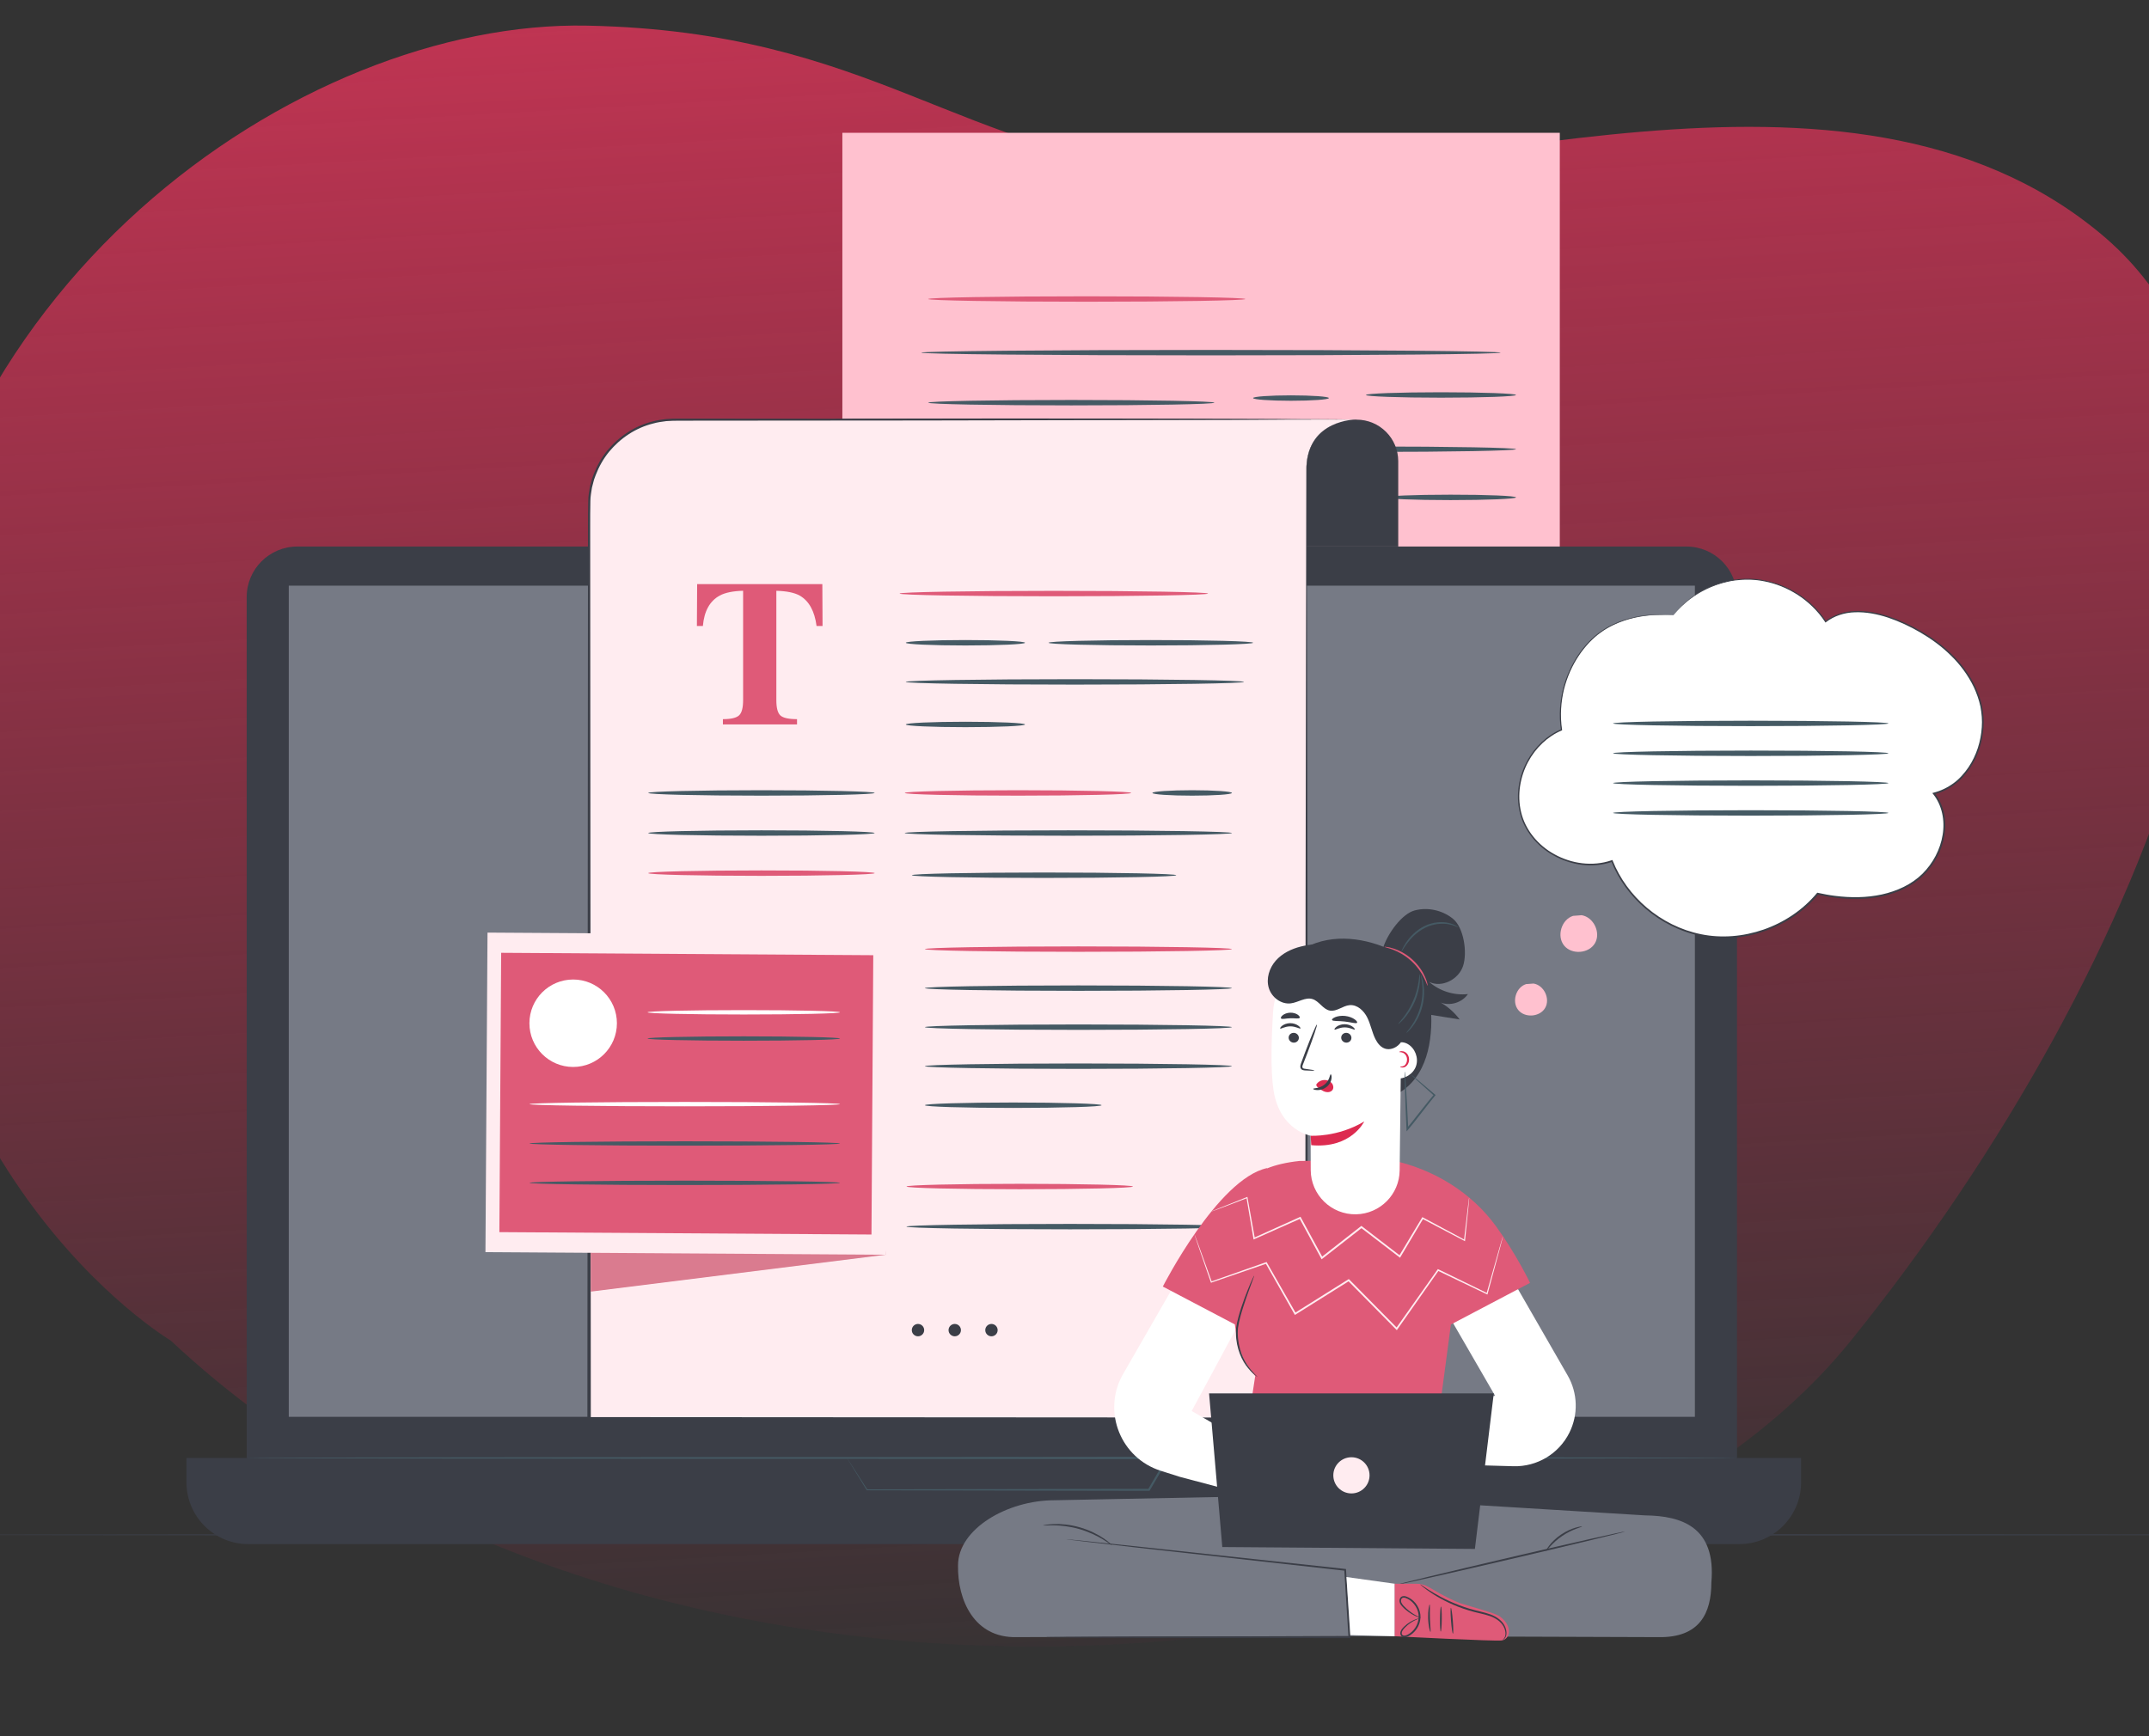 <svg width="375" height="303" viewBox="0 0 375 303" fill="none" xmlns="http://www.w3.org/2000/svg">
<rect x="0" y="0" width="375" height="303" fill="#333333" stroke="none"/>
<g clip-path="url(#clip0_652_55030)">
<path d="M29.796 233.979C29.796 233.979 -20.861 204.003 -18.16 127.07C-15.46 50.137 52.463 3.444 102.508 4.476C152.552 5.509 167.05 27.047 208.315 30.395C249.581 33.744 322.22 3.858 366.598 40.821C410.976 77.783 375.696 168.655 322.961 234.017C270.225 299.379 111.561 310.754 29.796 233.979Z" fill="url(#paint0_linear_652_55030)" fill-opacity="0.9"/>
<path d="M407.348 267.882C407.348 267.967 313.836 268.04 198.515 268.04C83.151 268.04 -10.336 267.967 -10.336 267.882C-10.336 267.797 83.151 267.725 198.515 267.725C313.836 267.725 407.348 267.797 407.348 267.882Z" fill="#3B3E47"/>
<path d="M262.338 152.106H146.992V23.18H272.184V142.283C272.178 147.707 267.773 152.106 262.338 152.106Z" fill="#FFC1CF"/>
<path d="M261.844 61.551C261.844 61.811 239.215 62.023 211.309 62.023C183.396 62.023 160.773 61.811 160.773 61.551C160.773 61.29 183.396 61.078 211.309 61.078C239.221 61.078 261.844 61.29 261.844 61.551Z" fill="#455A64"/>
<path d="M211.911 70.283C211.911 70.544 200.73 70.756 186.947 70.756C173.157 70.756 161.977 70.544 161.977 70.283C161.977 70.023 173.151 69.811 186.947 69.811C200.736 69.811 211.911 70.023 211.911 70.283Z" fill="#455A64"/>
<path d="M231.889 69.477C231.889 69.737 228.929 69.949 225.277 69.949C221.625 69.949 218.664 69.737 218.664 69.477C218.664 69.216 221.625 69.004 225.277 69.004C228.929 69.004 231.889 69.216 231.889 69.477Z" fill="#455A64"/>
<path d="M264.543 68.938C264.543 69.198 258.683 69.41 251.451 69.41C244.22 69.41 238.359 69.198 238.359 68.938C238.359 68.677 244.22 68.465 251.451 68.465C258.683 68.465 264.543 68.677 264.543 68.938Z" fill="#455A64"/>
<path d="M207.742 78.641C207.742 78.901 197.228 79.113 184.257 79.113C171.287 79.113 160.773 78.901 160.773 78.641C160.773 78.38 171.287 78.168 184.257 78.168C197.228 78.168 207.742 78.38 207.742 78.641Z" fill="#455A64"/>
<path d="M264.545 78.404C264.545 78.665 253.061 78.877 238.902 78.877C224.736 78.877 213.258 78.665 213.258 78.404C213.258 78.144 224.736 77.932 238.902 77.932C253.067 77.932 264.545 78.138 264.545 78.404Z" fill="#455A64"/>
<path d="M264.546 86.815C264.546 87.075 259.432 87.287 253.128 87.287C246.819 87.287 241.711 87.075 241.711 86.815C241.711 86.554 246.819 86.342 253.128 86.342C259.438 86.336 264.546 86.548 264.546 86.815Z" fill="#455A64"/>
<path d="M217.303 52.19C217.303 52.45 204.915 52.662 189.639 52.662C174.357 52.662 161.969 52.45 161.969 52.19C161.969 51.929 174.351 51.717 189.639 51.717C204.915 51.717 217.303 51.929 217.303 52.19Z" fill="#DF5A78"/>
<path d="M294.267 267.179H51.886C47.002 267.179 43.047 263.228 43.047 258.35V104.22C43.047 99.342 47.002 95.391 51.886 95.391H294.267C299.151 95.391 303.107 99.342 303.107 104.22V258.35C303.107 263.228 299.151 267.179 294.267 267.179Z" fill="#3B3E47"/>
<path d="M303.495 269.507H43.338C37.374 269.507 32.539 264.678 32.539 258.721V254.473H314.293V258.721C314.287 264.678 309.458 269.507 303.495 269.507Z" fill="#3B3E47"/>
<path d="M295.757 102.221H50.391V247.291H295.757V102.221Z" fill="#767A85"/>
<path d="M147.805 254.472C147.799 254.472 147.89 254.466 148.078 254.466C148.278 254.466 148.551 254.46 148.903 254.46C149.649 254.454 150.729 254.448 152.106 254.442C154.921 254.43 158.974 254.412 163.997 254.393C174.116 254.369 188.124 254.339 203.746 254.309H204.037L203.891 254.563C203.394 255.418 202.854 256.339 202.314 257.266C201.75 258.235 201.186 259.199 200.646 260.12L200.597 260.205H200.5C178.878 260.163 160.418 260.132 151.305 260.114H151.263L151.239 260.078C150.116 258.254 149.255 256.854 148.66 255.89C148.381 255.436 148.163 255.078 148.011 254.83C147.872 254.587 147.805 254.472 147.805 254.472C147.805 254.472 147.896 254.599 148.048 254.842C148.211 255.09 148.436 255.448 148.733 255.902C149.34 256.842 150.219 258.211 151.36 259.987L151.293 259.95C160.405 259.932 178.872 259.902 200.488 259.86L200.342 259.944C200.882 259.023 201.446 258.06 202.011 257.09C202.551 256.163 203.091 255.248 203.588 254.387L203.734 254.642C188.173 254.606 174.219 254.581 164.143 254.557C159.101 254.539 155.024 254.521 152.197 254.509C150.796 254.503 149.704 254.496 148.946 254.49C148.582 254.484 148.302 254.484 148.09 254.484C147.914 254.478 147.805 254.472 147.805 254.472Z" fill="#455A64"/>
<path d="M303.108 254.472C303.108 254.557 244.887 254.63 173.088 254.63C101.258 254.63 43.055 254.557 43.055 254.472C43.055 254.387 101.264 254.314 173.088 254.314C244.887 254.314 303.108 254.387 303.108 254.472Z" fill="#455A64"/>
<path d="M236.73 73.246C240.74 73.246 243.992 76.495 243.992 80.5V95.389H222.273V81.651C222.273 77.01 226.041 73.24 230.694 73.24H236.73V73.246Z" fill="#3B3E47"/>
<path d="M236.732 73.247C236.732 73.332 216.239 73.386 190.959 73.362C165.673 73.338 145.18 73.253 145.18 73.162C145.18 73.077 165.673 73.023 190.959 73.047C216.239 73.071 236.732 73.162 236.732 73.247Z" fill="#3B3E47"/>
<path d="M236.549 73.229L227.491 73.168L214.333 73.247H117.66C109.452 73.247 102.797 79.895 102.797 88.094V244.896V247.635H227.989V81.385C228.359 73.247 236.549 73.229 236.549 73.229Z" fill="#FFECF0"/>
<path d="M236.549 73.228L161.062 73.392L123.321 73.422L118.601 73.428C117.812 73.41 117.036 73.459 116.259 73.501C115.489 73.61 114.718 73.695 113.972 73.919C110.951 74.664 108.239 76.476 106.267 78.87C105.285 80.076 104.52 81.446 103.962 82.888C103.841 83.257 103.671 83.609 103.586 83.985L103.295 85.112C103.179 85.875 103.028 86.639 103.022 87.421C102.955 90.542 103.01 93.699 102.991 96.838L103.095 247.641L102.791 247.338L227.983 247.417L227.765 247.635L227.825 157.947L227.898 113.103L227.94 90.681L227.953 85.076L227.959 82.276C227.959 81.809 227.947 81.343 228.019 80.876C228.08 80.409 228.098 79.943 228.238 79.494C228.65 77.676 229.694 75.967 231.271 74.931C232.035 74.392 232.891 73.986 233.789 73.719C234.687 73.434 235.609 73.258 236.549 73.228ZM236.549 73.228C235.615 73.258 234.687 73.44 233.795 73.719C232.903 73.992 232.048 74.404 231.289 74.943C229.724 75.986 228.693 77.688 228.286 79.5C228.147 79.949 228.129 80.415 228.074 80.876C228.001 81.337 228.019 81.803 228.019 82.276L228.025 85.082L228.038 90.687L228.08 113.109L228.153 157.953L228.213 247.641V247.859H227.995L102.803 247.938H102.5V247.635L102.603 96.832C102.621 93.687 102.573 90.554 102.646 87.397C102.652 86.597 102.803 85.815 102.925 85.027L103.222 83.87C103.313 83.482 103.483 83.118 103.61 82.742C104.187 81.264 104.969 79.858 105.982 78.622C108.009 76.173 110.787 74.319 113.887 73.561C114.652 73.331 115.446 73.246 116.235 73.137C117.03 73.095 117.824 73.052 118.607 73.065L123.327 73.071L161.068 73.101L236.549 73.228Z" fill="#3B3E47"/>
<path d="M121.652 101.953H143.498L143.534 109.261H142.491C142.145 106.644 141.168 104.88 139.548 103.953C138.638 103.444 137.28 103.165 135.472 103.117V122.212C135.472 123.545 135.702 124.43 136.169 124.866C136.636 125.302 137.607 125.52 139.081 125.52V126.442H126.147V125.52C127.567 125.52 128.507 125.296 128.974 124.854C129.441 124.412 129.672 123.527 129.672 122.206V103.111C127.9 103.159 126.542 103.438 125.595 103.947C123.86 104.892 122.877 106.662 122.653 109.255H121.609L121.652 101.953Z" fill="#DF5A78"/>
<path d="M210.806 103.602C210.806 103.862 198.758 104.074 183.894 104.074C169.025 104.074 156.977 103.862 156.977 103.602C156.977 103.341 169.025 103.129 183.894 103.129C198.758 103.129 210.806 103.341 210.806 103.602Z" fill="#DF5A78"/>
<path d="M178.871 112.188C178.871 112.448 174.212 112.66 168.467 112.66C162.716 112.66 158.062 112.448 158.062 112.188C158.062 111.927 162.722 111.715 168.467 111.715C174.212 111.715 178.871 111.927 178.871 112.188Z" fill="#455A64"/>
<path d="M152.634 138.398C152.634 138.659 143.782 138.871 132.875 138.871C121.961 138.871 113.109 138.659 113.109 138.398C113.109 138.138 121.955 137.926 132.875 137.926C143.789 137.926 152.634 138.138 152.634 138.398Z" fill="#455A64"/>
<path d="M197.399 138.398C197.399 138.659 188.548 138.871 177.64 138.871C166.726 138.871 157.875 138.659 157.875 138.398C157.875 138.138 166.72 137.926 177.64 137.926C188.548 137.926 197.399 138.138 197.399 138.398Z" fill="#DF5A78"/>
<path d="M152.634 145.396C152.634 145.657 143.782 145.869 132.875 145.869C121.961 145.869 113.109 145.657 113.109 145.396C113.109 145.136 121.955 144.924 132.875 144.924C143.789 144.924 152.634 145.136 152.634 145.396Z" fill="#455A64"/>
<path d="M152.634 152.397C152.634 152.657 143.782 152.869 132.875 152.869C121.961 152.869 113.109 152.657 113.109 152.397C113.109 152.136 121.955 151.924 132.875 151.924C143.789 151.918 152.634 152.13 152.634 152.397Z" fill="#DF5A78"/>
<path d="M178.871 126.447C178.871 126.708 174.212 126.92 168.467 126.92C162.716 126.92 158.062 126.708 158.062 126.447C158.062 126.187 162.722 125.975 168.467 125.975C174.212 125.975 178.871 126.187 178.871 126.447Z" fill="#455A64"/>
<path d="M214.968 138.398C214.968 138.659 211.862 138.871 208.034 138.871C204.2 138.871 201.094 138.659 201.094 138.398C201.094 138.138 204.2 137.926 208.034 137.926C211.862 137.926 214.968 138.138 214.968 138.398Z" fill="#455A64"/>
<path d="M218.677 112.188C218.677 112.448 210.681 112.66 200.823 112.66C190.959 112.66 182.969 112.448 182.969 112.188C182.969 111.927 190.965 111.715 200.823 111.715C210.681 111.715 218.677 111.927 218.677 112.188Z" fill="#455A64"/>
<path d="M217.065 119.018C217.065 119.278 203.852 119.49 187.563 119.49C171.268 119.49 158.055 119.278 158.055 119.018C158.055 118.757 171.262 118.545 187.563 118.545C203.858 118.545 217.065 118.757 217.065 119.018Z" fill="#455A64"/>
<path d="M214.968 145.396C214.968 145.657 202.186 145.869 186.425 145.869C170.657 145.869 157.875 145.657 157.875 145.396C157.875 145.136 170.651 144.924 186.425 144.924C202.186 144.924 214.968 145.136 214.968 145.396Z" fill="#455A64"/>
<path d="M214.965 165.656C214.965 165.917 202.972 166.129 188.181 166.129C173.384 166.129 161.391 165.917 161.391 165.656C161.391 165.396 173.384 165.184 188.181 165.184C202.972 165.184 214.965 165.396 214.965 165.656Z" fill="#DF5A78"/>
<path d="M214.965 172.467C214.965 172.727 202.972 172.939 188.181 172.939C173.384 172.939 161.391 172.727 161.391 172.467C161.391 172.206 173.384 171.994 188.181 171.994C202.972 171.994 214.965 172.206 214.965 172.467Z" fill="#455A64"/>
<path d="M214.965 179.279C214.965 179.54 202.972 179.752 188.181 179.752C173.384 179.752 161.391 179.54 161.391 179.279C161.391 179.019 173.384 178.807 188.181 178.807C202.972 178.807 214.965 179.019 214.965 179.279Z" fill="#455A64"/>
<path d="M214.965 186.09C214.965 186.35 202.972 186.563 188.181 186.563C173.384 186.563 161.391 186.35 161.391 186.09C161.391 185.829 173.384 185.617 188.181 185.617C202.972 185.617 214.965 185.829 214.965 186.09Z" fill="#455A64"/>
<path d="M192.234 192.902C192.234 193.036 190.505 193.151 187.714 193.236C184.923 193.32 181.071 193.375 176.812 193.375C172.553 193.375 168.695 193.32 165.904 193.236C163.114 193.151 161.391 193.03 161.391 192.902C161.391 192.769 163.114 192.654 165.904 192.569C168.695 192.484 172.553 192.43 176.812 192.43C181.071 192.43 184.923 192.484 187.714 192.569C190.505 192.654 192.234 192.769 192.234 192.902Z" fill="#455A64"/>
<path d="M205.26 152.76C205.26 153.02 194.929 153.232 182.189 153.232C169.443 153.232 159.117 153.02 159.117 152.76C159.117 152.499 169.449 152.287 182.189 152.287C194.929 152.287 205.26 152.499 205.26 152.76Z" fill="#455A64"/>
<path d="M151.7 166.425L154.545 219.002L103.082 225.437L103.039 165.977L151.7 166.425Z" fill="#DA7B8F"/>
<path d="M85.07 162.775L84.711 218.551L154.55 218.999L154.909 163.223L85.07 162.775Z" fill="#FFECF0"/>
<path d="M87.454 166.302L87.141 215.055L152.072 215.471L152.386 166.719L87.454 166.302Z" fill="#DF5A78"/>
<g opacity="0.2">
<g opacity="0.2">
<g opacity="0.2">
<path opacity="0.2" d="M130.043 181.315C130.025 184.133 127.719 186.405 124.898 186.387C122.077 186.369 119.802 184.066 119.82 181.248C119.839 178.43 122.144 176.158 124.965 176.176C127.786 176.194 130.061 178.497 130.043 181.315Z" fill="#3B3E47"/>
</g>
</g>
</g>
<path d="M161.269 232.159C161.269 232.753 160.784 233.237 160.189 233.237C159.595 233.237 159.109 232.753 159.109 232.159C159.109 231.565 159.595 231.08 160.189 231.08C160.79 231.08 161.269 231.565 161.269 232.159Z" fill="#3B3E47"/>
<path d="M167.683 232.159C167.683 232.753 167.198 233.237 166.603 233.237C166.009 233.237 165.523 232.753 165.523 232.159C165.523 231.565 166.009 231.08 166.603 231.08C167.198 231.08 167.683 231.565 167.683 232.159Z" fill="#3B3E47"/>
<path d="M174.089 232.159C174.089 232.753 173.604 233.237 173.01 233.237C172.415 233.237 171.93 232.753 171.93 232.159C171.93 231.565 172.415 231.08 173.01 231.08C173.604 231.08 174.089 231.565 174.089 232.159Z" fill="#3B3E47"/>
<path d="M197.704 207.094C197.704 207.354 188.853 207.567 177.945 207.567C167.031 207.567 158.18 207.354 158.18 207.094C158.18 206.833 167.025 206.621 177.945 206.621C188.853 206.621 197.704 206.833 197.704 207.094Z" fill="#DF5A78"/>
<path d="M215.273 214.094C215.273 214.354 202.491 214.566 186.729 214.566C170.962 214.566 158.18 214.354 158.18 214.094C158.18 213.833 170.956 213.621 186.729 213.621C202.491 213.621 215.273 213.833 215.273 214.094Z" fill="#455A64"/>
<path d="M146.583 176.686C146.583 176.897 139.06 177.068 129.79 177.068C120.515 177.068 112.992 176.897 112.992 176.686C112.992 176.476 120.509 176.305 129.79 176.305C139.066 176.305 146.583 176.476 146.583 176.686Z" fill="white"/>
<path d="M146.583 181.264C146.583 181.475 139.06 181.646 129.79 181.646C120.515 181.646 112.992 181.475 112.992 181.264C112.992 181.054 120.509 180.883 129.79 180.883C139.066 180.883 146.583 181.054 146.583 181.264Z" fill="#455A64"/>
<path d="M146.586 192.714C146.586 192.924 134.447 193.095 119.488 193.095C104.521 193.095 92.383 192.924 92.383 192.714C92.383 192.503 104.513 192.332 119.488 192.332C134.456 192.332 146.586 192.503 146.586 192.714Z" fill="white"/>
<path d="M146.586 199.583C146.586 199.793 134.447 199.964 119.488 199.964C104.521 199.964 92.383 199.793 92.383 199.583C92.383 199.372 104.513 199.201 119.488 199.201C134.456 199.201 146.586 199.372 146.586 199.583Z" fill="#455A64"/>
<path d="M146.586 206.452C146.586 206.662 134.447 206.834 119.488 206.834C104.521 206.834 92.383 206.662 92.383 206.452C92.383 206.242 104.513 206.07 119.488 206.07C134.456 206.07 146.586 206.242 146.586 206.452Z" fill="#455A64"/>
<path d="M287.106 264.496L241.934 261.733C241.649 261.085 241.461 260.709 241.461 260.709L229.218 260.951L225.232 260.709C225.232 260.709 225.172 260.83 225.075 261.036L183.979 261.854C175.783 261.854 167.174 266.848 167.174 273.229C167.071 279.301 170.014 285.894 177.354 285.743L233.35 285.555L289.339 285.743C296.68 285.894 298.621 281.47 298.633 276.223C299.495 266.454 293.367 264.575 287.106 264.496Z" fill="#767A85"/>
<path d="M182.5 285.75C182.5 285.75 182.591 285.738 182.767 285.732C182.961 285.726 183.222 285.726 183.556 285.719C184.265 285.713 185.291 285.701 186.607 285.689C189.27 285.677 193.117 285.659 197.873 285.641C207.428 285.629 220.665 285.61 235.468 285.592L235.31 285.762C235.231 284.538 235.153 283.223 235.068 281.902C234.898 279.199 234.734 276.533 234.576 274.006L234.716 274.151C220.963 272.624 208.811 271.272 200.081 270.303C195.737 269.806 192.243 269.406 189.816 269.127C188.621 268.982 187.699 268.873 187.05 268.794C186.747 268.751 186.51 268.721 186.334 268.703C186.17 268.679 186.091 268.667 186.091 268.661C186.091 268.655 186.176 268.661 186.334 268.673C186.51 268.691 186.747 268.709 187.05 268.739C187.699 268.806 188.627 268.897 189.822 269.018C192.249 269.273 195.744 269.642 200.093 270.097C208.823 271.042 220.981 272.357 234.74 273.842L234.874 273.854L234.88 273.987C235.037 276.52 235.207 279.181 235.377 281.883C235.462 283.205 235.541 284.52 235.62 285.744L235.632 285.913H235.462C220.653 285.895 207.416 285.877 197.867 285.865C193.105 285.847 189.264 285.829 186.601 285.816C185.285 285.804 184.259 285.792 183.55 285.786C183.21 285.78 182.949 285.774 182.761 285.774C182.591 285.756 182.5 285.75 182.5 285.75Z" fill="#3B3E47"/>
<path d="M194.048 269.702C194.011 269.745 193.453 269.29 192.464 268.69C191.481 268.09 190.044 267.375 188.351 266.884C186.658 266.4 185.063 266.242 183.904 266.23C182.751 266.218 182.03 266.303 182.023 266.248C182.023 266.224 182.199 266.187 182.521 266.133C182.842 266.072 183.316 266.03 183.904 266.006C185.075 265.957 186.713 266.084 188.436 266.581C190.159 267.078 191.615 267.842 192.579 268.502C193.065 268.83 193.441 269.121 193.684 269.339C193.932 269.557 194.06 269.684 194.048 269.702Z" fill="#3B3E47"/>
<path d="M283.597 267.301C283.615 267.386 274.709 269.538 263.698 272.107C252.687 274.676 243.745 276.688 243.727 276.604C243.708 276.519 252.614 274.367 263.625 271.798C274.636 269.229 283.579 267.217 283.597 267.301Z" fill="#3B3E47"/>
<path d="M276.073 266.43C276.103 266.527 274.35 266.878 272.584 268.102C270.801 269.302 269.83 270.799 269.745 270.732C269.715 270.714 269.909 270.314 270.352 269.745C270.789 269.175 271.492 268.46 272.402 267.842C273.312 267.224 274.241 266.836 274.932 266.636C275.618 266.436 276.067 266.393 276.073 266.43Z" fill="#3B3E47"/>
<path d="M259.255 215.203L273.561 240.079C275.326 243.152 275.435 246.903 273.852 250.072C272.014 253.751 268.204 256.029 264.091 255.914L242.123 255.296L241.547 247.315L260.893 243.612L247.85 221.057L259.255 215.203Z" fill="white"/>
<path d="M205.931 257.781L226.133 263.125L226.569 257.071L207.951 246.273L221.546 221.063L210.135 215.209L195.83 240.085C192.366 246.509 195.599 254.502 202.564 256.714L205.931 257.781Z" fill="white"/>
<path d="M253.182 231.178L266.99 223.912C266.99 223.912 264.691 219.052 261.075 214.058C256.798 208.15 250.167 204.017 242.633 202.447L226.75 202.635C224.487 202.878 222.631 203.308 221.084 203.938L221.096 203.877C212.475 205.774 202.914 224.554 202.914 224.554L215.478 231.16L215.757 233.135C216.121 235.735 217.262 238.177 219.033 240.171L215.375 264.211L256.155 265.053L250.962 247.837L253.182 231.178Z" fill="#DF5A78"/>
<path d="M219.406 240.305C219.394 240.317 219.169 240.165 218.799 239.844C218.429 239.523 217.926 239.014 217.41 238.293C216.385 236.868 215.469 234.457 215.711 231.736C215.905 230.396 216.288 229.178 216.646 228.081C217.01 226.985 217.38 226.015 217.707 225.203C218.029 224.391 218.308 223.742 218.514 223.3C218.714 222.858 218.842 222.615 218.86 222.627C218.878 222.633 218.793 222.894 218.623 223.349C218.435 223.864 218.199 224.512 217.913 225.282C217.616 226.1 217.27 227.075 216.925 228.172C216.585 229.263 216.215 230.481 216.027 231.778C215.905 233.063 216.075 234.341 216.373 235.426C216.664 236.523 217.137 237.444 217.604 238.171C218.557 239.608 219.454 240.25 219.406 240.305Z" fill="#3B3E47"/>
<path d="M213.29 270.017L210.984 243.201H260.664L257.37 270.35L213.29 270.017Z" fill="#3B3E47"/>
<path d="M238.986 257.503C238.986 259.248 237.572 260.66 235.825 260.66C234.078 260.66 232.664 259.248 232.664 257.503C232.664 255.758 234.078 254.346 235.825 254.346C237.572 254.346 238.986 255.758 238.986 257.503Z" fill="#FFECF0"/>
<path d="M234.953 275.252L243.392 276.428V285.59L235.633 285.39L234.953 275.252Z" fill="white"/>
<path d="M243.389 276.428H247.181C247.921 276.428 248.643 276.622 249.28 276.991L251.282 278.143C251.937 278.518 254.054 279.579 254.776 279.809C257.081 280.549 260.958 281.542 261.777 282.173C264.113 283.972 263.403 286.093 262.117 286.318C260.988 286.512 243.383 285.584 243.383 285.584V276.428H243.389Z" fill="#DF5A78"/>
<path d="M249.615 284.832C249.536 284.85 249.245 283.796 249.208 282.451C249.166 281.105 249.39 280.039 249.475 280.051C249.566 280.063 249.481 281.13 249.524 282.445C249.56 283.753 249.706 284.814 249.615 284.832Z" fill="#3B3E47"/>
<path d="M251.414 284.779C251.329 284.779 251.263 283.798 251.275 282.592C251.287 281.386 251.366 280.404 251.451 280.41C251.536 280.41 251.602 281.392 251.59 282.598C251.578 283.804 251.499 284.779 251.414 284.779Z" fill="#3B3E47"/>
<path d="M253.536 285.142C253.451 285.148 253.3 284.148 253.203 282.899C253.106 281.657 253.1 280.639 253.184 280.633C253.269 280.627 253.421 281.627 253.518 282.875C253.615 284.123 253.621 285.136 253.536 285.142Z" fill="#3B3E47"/>
<path d="M247.974 282.39C247.968 282.409 247.683 282.348 247.198 282.148C246.712 281.942 246.027 281.59 245.305 280.978C245.123 280.827 244.941 280.657 244.765 280.469C244.589 280.281 244.395 280.069 244.28 279.785C244.164 279.5 244.164 279.13 244.383 278.845C244.492 278.7 244.674 278.609 244.856 278.585C245.038 278.56 245.208 278.591 245.366 278.645C246.597 279.063 247.653 280.269 247.847 281.754C248.035 283.257 247.228 284.651 246.16 285.354C245.893 285.529 245.614 285.687 245.293 285.742C245.135 285.772 244.965 285.772 244.795 285.717C244.626 285.663 244.486 285.536 244.413 285.378C244.268 285.045 244.395 284.736 244.522 284.505C244.656 284.263 244.844 284.087 245.008 283.917C245.693 283.257 246.385 282.893 246.87 282.699C247.362 282.505 247.653 282.463 247.653 282.475C247.659 282.499 247.386 282.584 246.919 282.808C246.458 283.033 245.802 283.414 245.165 284.075C245.008 284.245 244.844 284.414 244.735 284.62C244.626 284.82 244.553 285.075 244.644 285.257C244.735 285.451 244.977 285.517 245.238 285.457C245.493 285.408 245.748 285.263 245.997 285.099C246.967 284.445 247.701 283.142 247.531 281.778C247.362 280.421 246.379 279.294 245.281 278.906C245.014 278.815 244.741 278.827 244.601 279.003C244.456 279.179 244.437 279.457 244.522 279.675C244.71 280.13 245.129 280.481 245.451 280.79C246.84 282.039 248.005 282.33 247.974 282.39Z" fill="#3B3E47"/>
<path d="M262.122 286.318C262.098 286.287 262.371 286.166 262.584 285.742C262.796 285.324 262.759 284.572 262.335 283.833C261.922 283.088 261.067 282.445 259.993 282.07C258.919 281.682 257.639 281.5 256.353 281.094C253.763 280.324 251.573 279.191 250.086 278.24C249.34 277.767 248.77 277.343 248.382 277.04C247.999 276.731 247.793 276.549 247.805 276.531C247.817 276.513 248.048 276.664 248.454 276.937C248.861 277.209 249.455 277.603 250.208 278.046C251.712 278.937 253.89 280.021 256.444 280.785C257.712 281.179 258.98 281.373 260.096 281.785C261.206 282.191 262.11 282.894 262.535 283.712C262.96 284.512 262.972 285.336 262.699 285.784C262.571 286.009 262.414 286.142 262.311 286.215C262.189 286.299 262.129 286.33 262.122 286.318Z" fill="#3B3E47"/>
<path d="M256.373 209.028C256.379 209.028 256.379 209.07 256.373 209.155C256.367 209.258 256.355 209.379 256.343 209.531C256.313 209.882 256.264 210.373 256.209 210.997C256.076 212.3 255.894 214.16 255.657 216.5L255.645 216.639L255.518 216.572C253.486 215.506 251.004 214.197 248.195 212.724L248.371 212.676C247.164 214.712 245.823 216.972 244.392 219.378L244.307 219.524L244.173 219.421C242.08 217.815 239.817 216.088 237.476 214.288H237.67C236.741 215.015 235.753 215.791 234.752 216.572C233.399 217.627 232.07 218.669 230.772 219.681L230.626 219.796L230.535 219.633C229.213 217.19 227.945 214.845 226.744 212.633L226.932 212.7C224.014 213.997 221.314 215.203 218.893 216.275L218.748 216.342L218.723 216.184C218.256 213.433 217.85 211.04 217.51 209.046L217.631 209.112C215.672 209.858 214.119 210.452 213.033 210.864C212.511 211.058 212.105 211.209 211.807 211.318C211.68 211.361 211.577 211.397 211.492 211.427C211.419 211.452 211.383 211.464 211.383 211.458C211.383 211.452 211.413 211.433 211.486 211.403C211.571 211.367 211.668 211.324 211.795 211.27C212.087 211.149 212.487 210.985 213.003 210.773C214.082 210.343 215.629 209.718 217.571 208.943L217.674 208.9L217.692 209.009C218.05 211.003 218.481 213.391 218.972 216.136L218.796 216.045C221.205 214.954 223.898 213.742 226.816 212.427L226.938 212.373L227.004 212.494C228.206 214.706 229.486 217.051 230.808 219.487L230.572 219.439C231.87 218.421 233.199 217.384 234.545 216.324C235.546 215.542 236.535 214.766 237.463 214.039L237.56 213.967L237.658 214.039C239.999 215.839 242.256 217.578 244.343 219.184L244.125 219.227C245.562 216.827 246.915 214.573 248.135 212.542L248.201 212.433L248.311 212.494C251.107 213.991 253.577 215.318 255.603 216.403L255.463 216.475C255.736 214.142 255.955 212.282 256.106 210.985C256.185 210.367 256.246 209.876 256.288 209.525C256.313 209.373 256.331 209.252 256.343 209.149C256.361 209.07 256.373 209.028 256.373 209.028Z" fill="#FFECF0"/>
<path d="M262.267 215.78C262.273 215.78 262.261 215.84 262.23 215.955C262.2 216.089 262.158 216.258 262.103 216.47C261.982 216.937 261.806 217.604 261.581 218.452C261.114 220.197 260.435 222.7 259.591 225.827L259.561 225.948L259.446 225.894C257.013 224.724 254.113 223.336 250.886 221.791L251.056 221.749C248.872 224.864 246.439 228.324 243.848 232.02L243.745 232.172L243.618 232.039C241.416 229.808 239.086 227.451 236.69 225.027C236.204 224.53 235.719 224.039 235.234 223.555L235.428 223.579C232.182 225.615 229.046 227.578 226.091 229.427L225.958 229.512L225.879 229.372C224.077 226.191 222.385 223.209 220.844 220.494L221.001 220.555C217.313 221.821 214.067 222.943 211.404 223.858L211.313 223.888L211.283 223.797C210.373 221.161 209.651 219.076 209.153 217.628C208.917 216.925 208.735 216.38 208.601 215.986C208.546 215.81 208.498 215.671 208.468 215.561C208.437 215.464 208.425 215.416 208.431 215.416C208.437 215.416 208.455 215.458 208.492 215.555C208.534 215.664 208.589 215.798 208.65 215.974C208.789 216.361 208.989 216.901 209.25 217.598C209.772 219.04 210.518 221.118 211.465 223.736L211.343 223.676C214 222.743 217.234 221.603 220.916 220.306L221.02 220.27L221.074 220.367C222.627 223.082 224.326 226.051 226.14 229.227L225.927 229.172C228.882 227.318 232.012 225.348 235.258 223.312L235.367 223.246L235.458 223.336C235.937 223.821 236.423 224.318 236.914 224.809C239.311 227.239 241.634 229.596 243.836 231.826L243.6 231.845C246.202 228.16 248.647 224.706 250.843 221.597L250.91 221.506L251.013 221.555C254.228 223.118 257.116 224.53 259.543 225.712L259.397 225.779C260.277 222.664 260.987 220.167 261.478 218.428C261.721 217.585 261.915 216.925 262.048 216.458C262.115 216.246 262.164 216.083 262.206 215.949C262.243 215.834 262.261 215.774 262.267 215.78Z" fill="#FFECF0"/>
<path d="M256.155 173.505C253.728 173.777 251.204 172.978 249.372 171.366C251.58 172.481 254.529 170.954 255.305 168.602C256.082 166.257 255.445 161.888 253.516 160.336C251.678 158.864 249.136 158.3 246.861 158.906C244.586 159.512 242.177 162.973 241.431 165.203L241.473 165.269C241.121 165.13 240.77 165.003 240.418 164.881C237.9 164.039 235.206 163.627 232.567 163.93C229.928 164.233 227.344 165.281 225.391 167.087L240.818 191.854C243.621 191.606 246.102 189.721 247.57 187.322C249.039 184.928 249.603 182.074 249.742 179.268C249.779 178.565 249.773 177.85 249.748 177.141C251.405 177.407 253.055 177.674 254.711 177.935C253.825 176.747 252.697 175.735 251.411 174.989C253.073 175.632 255.142 174.983 256.155 173.505Z" fill="#3B3E47"/>
<path d="M236.651 211.943C240.837 211.852 244.192 208.464 244.24 204.283L244.598 173.468C244.622 172.195 243.67 171.117 242.402 170.983L229.371 167.693C225.197 167.25 222.424 172.383 222.157 176.565C221.866 181.213 221.69 186.897 222.242 190.363C223.353 197.338 228.703 198.223 228.703 198.223C228.703 198.205 228.709 200.92 228.722 204.229C228.746 208.561 232.319 212.034 236.651 211.943Z" fill="white"/>
<path d="M224.868 181.079C224.85 181.551 225.238 181.957 225.729 181.982C226.221 182.006 226.633 181.648 226.651 181.176C226.67 180.703 226.281 180.297 225.79 180.273C225.299 180.248 224.886 180.606 224.868 181.079Z" fill="#3B3E47"/>
<path d="M223.397 179.521C223.506 179.637 224.186 179.14 225.151 179.14C226.115 179.128 226.819 179.624 226.922 179.503C226.971 179.449 226.861 179.243 226.552 179.018C226.249 178.794 225.733 178.576 225.132 178.582C224.532 178.588 224.028 178.806 223.737 179.031C223.44 179.261 223.343 179.473 223.397 179.521Z" fill="#3B3E47"/>
<path d="M234.04 181.079C234.021 181.551 234.41 181.957 234.901 181.982C235.392 182.006 235.805 181.648 235.823 181.176C235.841 180.703 235.453 180.297 234.962 180.273C234.47 180.248 234.058 180.606 234.04 181.079Z" fill="#3B3E47"/>
<path d="M232.874 179.703C232.983 179.818 233.663 179.321 234.627 179.321C235.592 179.309 236.295 179.806 236.399 179.685C236.447 179.63 236.338 179.424 236.029 179.2C235.725 178.976 235.21 178.758 234.609 178.764C234.008 178.77 233.505 178.988 233.214 179.212C232.916 179.443 232.819 179.649 232.874 179.703Z" fill="#3B3E47"/>
<path d="M229.367 186.842C229.374 186.788 228.773 186.685 227.802 186.558C227.554 186.533 227.323 186.485 227.281 186.315C227.22 186.139 227.323 185.873 227.444 185.588C227.675 184.994 227.918 184.37 228.172 183.715C229.185 181.049 229.913 178.861 229.804 178.819C229.695 178.777 228.791 180.904 227.778 183.57C227.535 184.225 227.305 184.855 227.08 185.455C226.989 185.733 226.826 186.049 226.953 186.418C227.02 186.6 227.202 186.733 227.359 186.776C227.517 186.824 227.657 186.824 227.778 186.836C228.761 186.891 229.367 186.897 229.367 186.842Z" fill="#3B3E47"/>
<path d="M228.711 198.229C228.711 198.229 233.407 198.532 238.06 195.738C238.06 195.738 235.791 200.526 228.808 199.877L228.711 198.229Z" fill="#DD2B50"/>
<path d="M229.786 189.157C230.132 188.696 230.739 188.448 231.345 188.515C231.764 188.557 232.189 188.763 232.437 189.102C232.692 189.442 232.747 189.927 232.516 190.248C232.255 190.611 231.716 190.696 231.254 190.569C230.793 190.436 230.399 190.139 230.023 189.836C229.92 189.751 229.811 189.666 229.75 189.551C229.683 189.436 229.671 189.29 229.75 189.193" fill="#DD2B50"/>
<path d="M232.211 187.502C232.053 187.496 232.053 188.538 231.155 189.278C230.263 190.023 229.147 189.902 229.141 190.047C229.129 190.114 229.39 190.247 229.857 190.265C230.318 190.284 230.991 190.132 231.537 189.678C232.083 189.223 232.32 188.617 232.356 188.187C232.399 187.757 232.277 187.502 232.211 187.502Z" fill="#3B3E47"/>
<path d="M232.435 178.019C232.532 178.279 233.491 178.158 234.619 178.291C235.753 178.407 236.663 178.734 236.815 178.504C236.882 178.388 236.724 178.146 236.354 177.891C235.99 177.637 235.408 177.401 234.728 177.322C234.049 177.249 233.43 177.358 233.017 177.522C232.605 177.691 232.393 177.898 232.435 178.019Z" fill="#3B3E47"/>
<path d="M223.532 177.747C223.702 177.965 224.363 177.741 225.164 177.729C225.958 177.693 226.638 177.874 226.796 177.65C226.862 177.541 226.759 177.323 226.462 177.111C226.171 176.905 225.685 176.735 225.133 176.753C224.587 176.771 224.108 176.971 223.835 177.196C223.55 177.42 223.459 177.644 223.532 177.747Z" fill="#3B3E47"/>
<path d="M243.83 182.134C244.357 181.77 245.097 181.904 245.656 182.225C246.936 182.964 247.579 184.661 247.099 186.061C246.626 187.461 245.085 188.418 243.617 188.224" fill="white"/>
<path d="M244.316 186.152C244.334 186.104 244.589 186.213 244.922 186.055C245.256 185.922 245.553 185.431 245.523 184.862C245.505 184.286 245.128 183.868 244.777 183.74C244.425 183.595 244.17 183.668 244.158 183.613C244.134 183.577 244.394 183.395 244.855 183.498C245.08 183.553 245.335 183.68 245.535 183.922C245.735 184.159 245.863 184.492 245.881 184.837C245.929 185.54 245.486 186.177 245.007 186.286C244.534 186.419 244.279 186.177 244.316 186.152Z" fill="#DD2B50"/>
<path d="M246.22 187.563C246.226 187.551 246.341 187.63 246.542 187.787C246.772 187.975 247.057 188.212 247.397 188.484C248.168 189.139 249.193 190.011 250.412 191.042L250.515 191.126L250.43 191.229C249.308 192.575 248.058 194.259 246.657 196.017C246.341 196.417 246.02 196.805 245.711 197.168L245.45 197.471L245.431 197.071C245.304 194.235 245.207 191.72 245.152 189.914C245.134 189.054 245.116 188.345 245.104 187.787C245.098 187.29 245.104 187.012 245.122 187.012C245.14 187.012 245.177 187.284 245.213 187.781C245.249 188.333 245.298 189.048 245.359 189.902C245.468 191.702 245.607 194.217 245.741 197.053L245.468 196.956C245.765 196.593 246.087 196.205 246.402 195.811C247.804 194.059 249.065 192.381 250.218 191.048L250.236 191.236C249.053 190.169 248.052 189.272 247.294 188.593C246.972 188.296 246.705 188.048 246.487 187.842C246.305 187.672 246.214 187.569 246.22 187.563Z" fill="#455A64"/>
<path d="M232.105 164.645C230.394 164.717 228.677 164.79 227.015 165.202C225.352 165.614 223.745 166.396 222.616 167.675C221.488 168.959 220.912 170.795 221.403 172.432C221.888 174.068 223.575 175.353 225.268 175.122C226.554 174.953 227.785 174.001 229.029 174.377C230.2 174.734 230.849 176.165 232.056 176.389C233.245 176.607 234.307 175.54 235.514 175.437C236.843 175.322 238.001 176.413 238.59 177.607C239.184 178.801 239.409 180.152 240.003 181.352C240.386 182.115 240.974 182.849 241.799 183.061C242.557 183.255 243.383 182.964 243.977 182.449C244.566 181.934 244.954 181.225 245.251 180.497C246.507 177.413 246.234 173.753 244.535 170.892C242.837 168.032 239.749 166.032 236.442 165.657" fill="#3B3E47"/>
<path d="M249.118 172.05C249.064 172.068 248.9 171.486 248.475 170.632C248.051 169.777 247.31 168.668 246.231 167.693C245.145 166.717 243.968 166.093 243.076 165.76C242.184 165.42 241.59 165.317 241.602 165.263C241.608 165.238 241.753 165.25 242.026 165.287C242.299 165.317 242.688 165.402 243.155 165.553C244.089 165.844 245.327 166.456 246.449 167.462C247.565 168.474 248.305 169.644 248.688 170.541C248.882 170.989 249.009 171.365 249.064 171.632C249.112 171.898 249.136 172.044 249.118 172.05Z" fill="#DF5A78"/>
<path d="M254.456 161.839C254.426 161.893 253.843 161.511 252.776 161.318C251.72 161.118 250.161 161.196 248.681 161.936C247.2 162.675 246.157 163.814 245.514 164.687C244.865 165.566 244.562 166.178 244.519 166.153C244.501 166.147 244.555 165.984 244.683 165.699C244.81 165.42 245.023 165.02 245.332 164.554C245.939 163.632 246.988 162.427 248.535 161.651C250.088 160.875 251.732 160.833 252.812 161.099C253.358 161.227 253.783 161.408 254.05 161.56C254.335 161.711 254.468 161.821 254.456 161.839Z" fill="#455A64"/>
<path d="M247.743 170.025C247.779 170.025 247.834 170.571 247.755 171.462C247.676 172.346 247.421 173.564 246.881 174.813C246.341 176.061 245.626 177.085 245.037 177.752C244.449 178.419 244.012 178.758 243.988 178.728C243.903 178.661 245.547 177.152 246.59 174.692C247.664 172.237 247.634 170.013 247.743 170.025Z" fill="#455A64"/>
<path d="M247.947 170.178C247.966 170.172 248.026 170.311 248.117 170.578C248.214 170.838 248.311 171.232 248.39 171.729C248.554 172.711 248.578 174.123 248.202 175.614C247.82 177.105 247.135 178.335 246.522 179.122C246.218 179.516 245.946 179.819 245.733 180.007C245.527 180.195 245.406 180.292 245.393 180.28C245.351 180.238 245.788 179.807 246.34 178.995C246.892 178.189 247.529 176.983 247.899 175.541C248.263 174.093 248.281 172.729 248.172 171.76C248.069 170.784 247.893 170.19 247.947 170.178Z" fill="#455A64"/>
<path d="M266.298 171.765C264.533 172.322 263.768 174.831 264.927 176.274C266.08 177.716 268.701 177.522 269.629 175.922C270.557 174.322 269.429 171.953 267.602 171.668" fill="#FFC1CF"/>
<path d="M274.5 159.855C272.48 160.492 271.601 163.37 272.929 165.025C274.252 166.679 277.261 166.455 278.322 164.625C279.39 162.794 278.092 160.074 275.999 159.74" fill="#FFC1CF"/>
<path d="M292.015 107.377C286.524 106.916 280.973 108.141 277.212 112.152C273.45 116.17 271.655 121.945 272.48 127.387C266.644 129.811 263.459 137.222 265.728 143.119C267.997 149.015 275.331 152.391 281.289 150.282C283.964 157.063 290.401 162.22 297.602 163.365C304.809 164.511 312.526 161.602 317.179 155.99C322.906 157.281 329.331 157.196 334.141 153.839C338.952 150.482 341.13 143.083 337.46 138.507C344.054 136.901 347.409 128.678 345.45 122.182C343.496 115.691 337.642 111.031 331.387 108.389C327.256 106.644 322.099 105.735 318.574 108.504C315.753 104.165 310.761 101.323 305.586 101.099C300.417 100.887 295.2 103.299 292.015 107.377Z" fill="white"/>
<path d="M292.011 107.376C292.011 107.376 292.12 107.231 292.345 106.952C292.563 106.667 292.921 106.274 293.412 105.777C294.401 104.807 296.015 103.444 298.484 102.377C299.71 101.85 301.147 101.395 302.767 101.165C304.387 100.947 306.195 100.935 308.076 101.329C309.956 101.698 311.904 102.456 313.754 103.625C315.592 104.807 317.333 106.407 318.674 108.449L318.516 108.425C319.936 107.322 321.786 106.692 323.709 106.643C325.633 106.57 327.616 106.934 329.558 107.576C331.499 108.225 333.416 109.11 335.285 110.2C337.153 111.291 338.973 112.6 340.599 114.206C342.237 115.788 343.663 117.691 344.7 119.842C345.198 120.927 345.61 122.072 345.871 123.266C346.089 124.466 346.217 125.708 346.114 126.95C345.956 129.429 345.191 131.944 343.742 134.095C343.007 135.155 342.152 136.168 341.078 136.937C340.017 137.719 338.803 138.307 337.499 138.646L337.584 138.404C338.373 139.41 338.931 140.597 339.216 141.864C339.501 143.13 339.513 144.458 339.313 145.754C338.9 148.354 337.602 150.833 335.685 152.742C333.744 154.651 331.153 155.832 328.466 156.426C325.76 157.02 322.933 157.026 320.154 156.668C319.141 156.547 318.14 156.347 317.157 156.135L317.315 156.081C312.28 162.116 304.035 164.825 296.816 163.359C293.2 162.632 289.888 160.929 287.194 158.644C284.501 156.359 282.414 153.469 281.164 150.33L281.346 150.415C277.894 151.602 274.12 150.996 271.16 149.348C268.169 147.718 265.93 144.918 265.202 141.803C264.462 138.688 265.063 135.489 266.434 132.913C267.811 130.326 269.983 128.314 272.446 127.277L272.379 127.393C272.009 124.872 272.209 122.411 272.755 120.193C273.332 117.981 274.248 116 275.37 114.333C275.922 113.491 276.553 112.752 277.184 112.061C277.839 111.394 278.507 110.788 279.216 110.297C280.612 109.279 282.068 108.643 283.402 108.195C286.096 107.328 288.31 107.249 289.779 107.243C291.247 107.273 292.011 107.376 292.011 107.376C292.011 107.376 291.817 107.376 291.441 107.352C291.065 107.328 290.5 107.316 289.766 107.316C288.304 107.346 286.096 107.437 283.427 108.322C282.104 108.77 280.666 109.413 279.289 110.425C278.592 110.909 277.936 111.521 277.287 112.182C276.668 112.867 276.044 113.606 275.504 114.442C274.393 116.097 273.496 118.06 272.931 120.254C272.398 122.448 272.203 124.878 272.58 127.368L272.592 127.453L272.513 127.49C270.104 128.514 267.975 130.489 266.628 133.034C265.287 135.568 264.705 138.713 265.433 141.755C266.149 144.791 268.339 147.524 271.275 149.118C274.181 150.724 277.87 151.311 281.231 150.148L281.364 150.099L281.413 150.227C282.644 153.317 284.707 156.166 287.364 158.42C290.021 160.674 293.291 162.353 296.852 163.062C303.956 164.504 312.092 161.826 317.048 155.887L317.109 155.814L317.206 155.832C318.183 156.038 319.172 156.238 320.179 156.359C322.933 156.711 325.724 156.699 328.387 156.117C331.026 155.535 333.574 154.372 335.454 152.517C337.323 150.663 338.591 148.233 338.991 145.706C339.41 143.185 338.882 140.531 337.335 138.598L337.19 138.416L337.42 138.355C338.682 138.028 339.859 137.458 340.89 136.701C341.934 135.949 342.771 134.968 343.493 133.931C344.906 131.835 345.665 129.368 345.822 126.932C345.919 125.714 345.798 124.496 345.586 123.32C345.337 122.151 344.931 121.024 344.445 119.957C343.426 117.836 342.025 115.957 340.405 114.394C338.803 112.806 337.002 111.509 335.151 110.419C333.301 109.334 331.396 108.449 329.473 107.801C327.556 107.164 325.596 106.801 323.709 106.867C321.823 106.91 320.021 107.522 318.638 108.588L318.547 108.661L318.486 108.564C317.17 106.546 315.453 104.959 313.645 103.789C311.819 102.631 309.896 101.868 308.033 101.498C306.171 101.098 304.381 101.11 302.779 101.31C301.172 101.529 299.746 101.971 298.521 102.486C296.064 103.528 294.45 104.868 293.449 105.819C292.951 106.304 292.587 106.692 292.363 106.97C292.138 107.243 292.011 107.376 292.011 107.376Z" fill="#3B3E47"/>
<path d="M329.531 126.266C329.531 126.526 318.774 126.738 305.507 126.738C292.233 126.738 281.477 126.526 281.477 126.266C281.477 126.005 292.233 125.793 305.507 125.793C318.768 125.793 329.531 126.005 329.531 126.266Z" fill="#455A64"/>
<path d="M329.531 131.477C329.531 131.737 318.774 131.949 305.507 131.949C292.233 131.949 281.477 131.737 281.477 131.477C281.477 131.216 292.233 131.004 305.507 131.004C318.768 130.998 329.531 131.21 329.531 131.477Z" fill="#455A64"/>
<path d="M329.531 136.682C329.531 136.942 318.774 137.154 305.507 137.154C292.233 137.154 281.477 136.942 281.477 136.682C281.477 136.421 292.233 136.209 305.507 136.209C318.768 136.209 329.531 136.421 329.531 136.682Z" fill="#455A64"/>
<path d="M329.531 141.889C329.531 142.149 318.774 142.361 305.507 142.361C292.233 142.361 281.477 142.149 281.477 141.889C281.477 141.628 292.233 141.416 305.507 141.416C318.768 141.416 329.531 141.628 329.531 141.889Z" fill="#455A64"/>
<ellipse cx="100.017" cy="178.595" rx="7.634" ry="7.632" fill="white"/>
</g>
<defs>
<linearGradient id="paint0_linear_652_55030" x1="120.98" y1="-12.373" x2="138.982" y2="301.828" gradientUnits="userSpaceOnUse">
<stop stop-color="#D73558"/>
<stop offset="1" stop-color="#CC284D" stop-opacity="0"/>
</linearGradient>
<clipPath id="clip0_652_55030">
<rect width="455" height="303" fill="white" transform="translate(-29)"/>
</clipPath>
</defs>
</svg>
